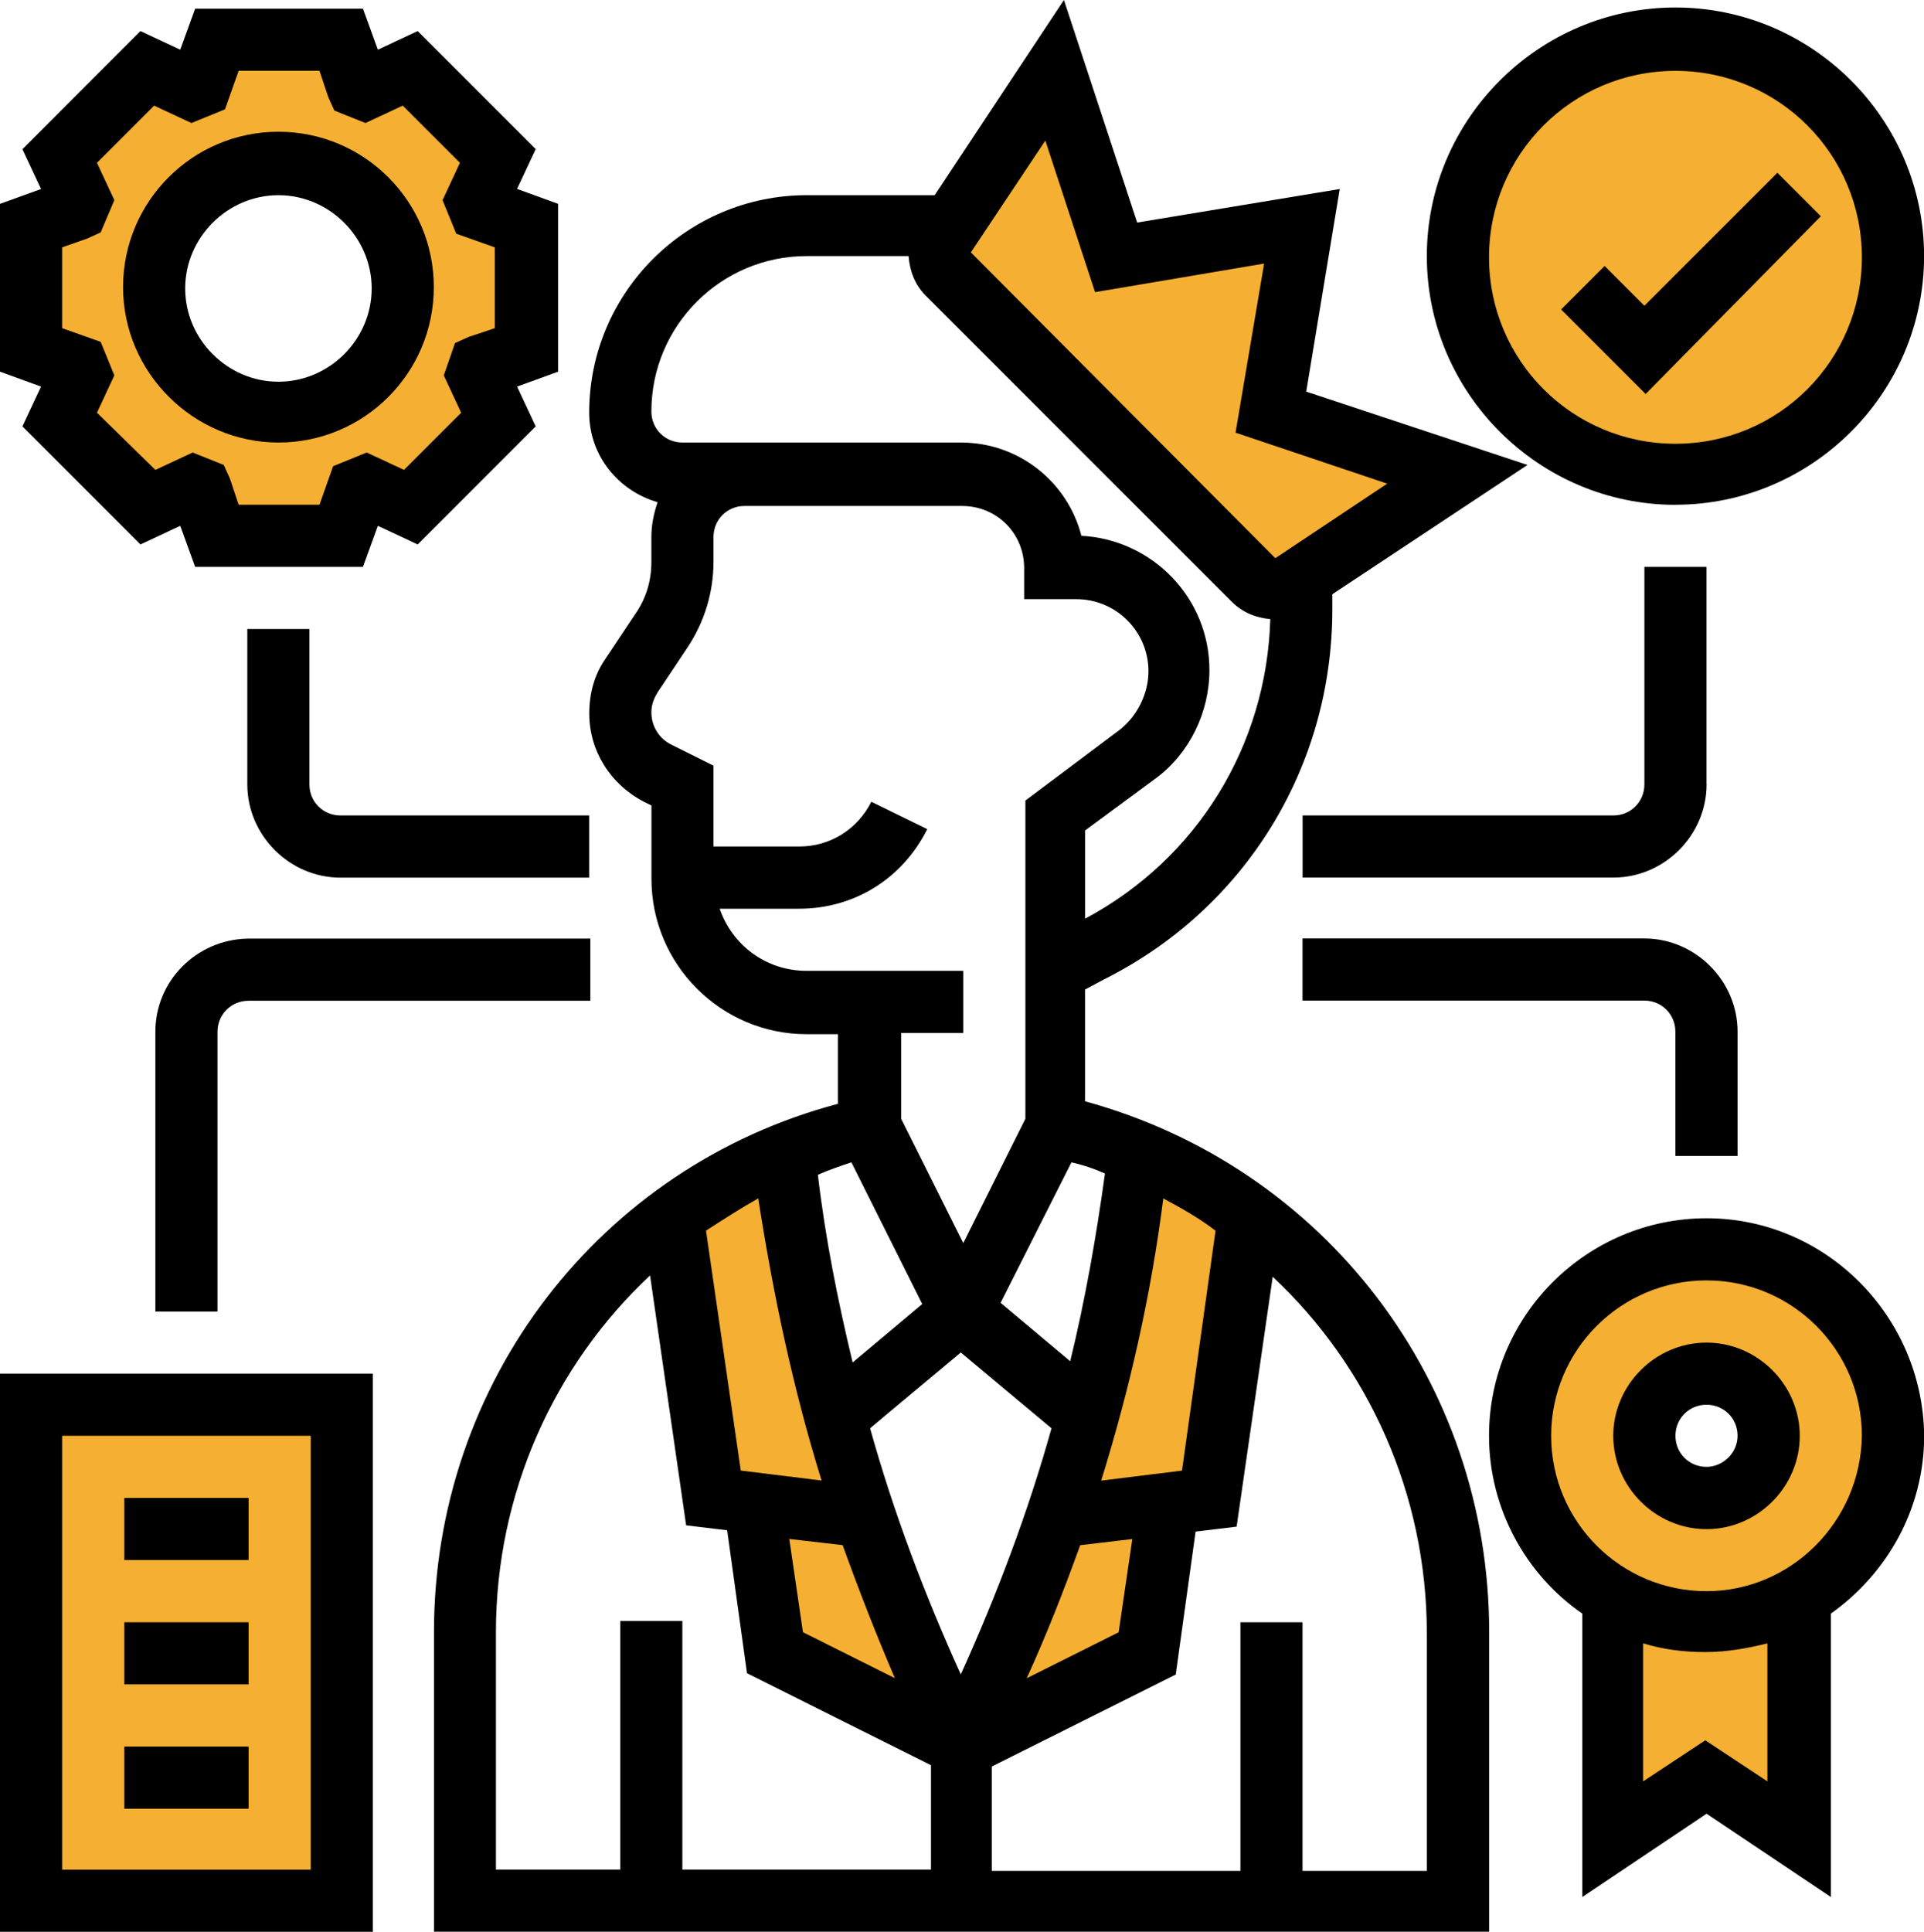 <?xml version="1.0" encoding="UTF-8"?><svg id="uuid-e3dd045c-7537-489d-8652-835b9b52eeb3" xmlns="http://www.w3.org/2000/svg" viewBox="0 0 249.03 250"><polygon points="85.42 158.3 92.99 192.73 98.13 192.73 102.32 216.54 122.27 225.23 111.16 195.79 100.55 151.38 85.42 158.3" style="fill:#f5af32; stroke-width:0px;"/><polygon points="146.56 148.97 136.74 196.27 127.57 225.23 148.01 216.54 151.38 195.79 157.5 190.96 162.48 156.21 146.56 148.97" style="fill:#f5af32; stroke-width:0px;"/><path d="M208.82,207.05l-.64,31.37,13.84-8.53,12.23,9.81-.16-33.94c-.16.16-10.62,7.72-25.26,1.29Z" style="fill:#f5af32; stroke-width:0px;"/><path d="M220.24,160.23c-13.67,0-24.61,11.1-24.61,24.94s11.1,24.94,24.61,24.94,24.61-11.1,24.61-24.94-10.94-24.94-24.61-24.94ZM221.04,194.34c-4.5,0-8.2-3.54-8.2-8.04s3.7-8.04,8.2-8.04,8.2,3.54,8.2,8.04-3.7,8.04-8.2,8.04Z" style="fill:#f5af32; stroke-width:0px;"/><rect x="5.79" y="182.92" width="36.84" height="62.58" style="fill:#f5af32; stroke-width:0px;"/><path d="M68.37,30.08l-6.76-3.54,2.09-8.2-8.85-9.97-9.01,1.93-2.25-4.99h-16.89l-2.09,6.11-6.27-3.06-10.46,11.26,2.41,6.76-6.44,3.38-.64,14.16,4.67,3.06-1.61,4.83,12.39,13.35,6.44-2.9,2.73,7.08,16.57,1.13,2.41-8.04,6.27,2.73,11.1-12.23-2.73-5.63,6.27-1.61.64-15.6ZM36.36,52.77c-8.37,0-15.12-7.08-15.12-15.77s6.76-15.77,15.12-15.77,15.12,7.08,15.12,15.77-6.92,15.77-15.12,15.77Z" style="fill:#f5af32; stroke-width:0px;"/><polygon points="119.21 32.18 165.38 76.74 187.26 62.1 164.41 54.38 168.6 28.96 144.63 32.01 136.1 8.37 119.21 32.18" style="fill:#f5af32; stroke-width:0px;"/><ellipse cx="217.34" cy="33.46" rx="28.8" ry="28.64" style="fill:#f5af32; stroke-width:0px;"/><path d="M140.44,142.54v-14.48l2.41-1.29c18.34-9.17,29.6-27.51,29.6-47.94v-1.93l25.26-16.73-28.64-9.49,4.34-26.22-26.22,4.34L137.71,0l-16.73,25.26h-16.57c-15.44,0-28.15,12.55-28.15,28.15,0,5.63,3.86,10.14,8.85,11.58-.48,1.45-.8,2.9-.8,4.5v3.22c0,2.41-.64,4.67-2.09,6.76l-3.86,5.79c-1.45,2.09-2.09,4.5-2.09,7.08,0,4.83,2.73,9.17,7.08,11.42l.97.48v9.49c0,11.1,9.01,20.11,20.11,20.11h4.02v9.01c-30.89,8.2-52.28,36.04-52.28,68.37v38.77h136.58v-38.77c0-32.34-21.24-60.17-52.28-68.69h0ZM124.36,175.03l11.74,9.81c-3.06,10.94-7.08,21.56-11.74,31.85-4.67-10.3-8.69-20.91-11.74-31.85.16-.16,11.74-9.81,11.74-9.81ZM106.34,191.6l-10.46-1.29-4.5-31.05c2.25-1.45,4.5-2.9,6.76-4.18,1.93,12.39,4.5,24.61,8.2,36.52h0ZM109.07,199.97c2.09,5.79,4.34,11.58,6.76,17.21l-11.9-5.95-1.77-12.07,6.92.8ZM139.8,199.97l6.76-.8-1.77,12.07-11.9,5.95c2.57-5.63,4.83-11.42,6.92-17.21h0ZM152.99,190.32l-10.46,1.29c3.7-11.9,6.44-23.97,8.04-36.52,2.41,1.29,4.67,2.57,6.76,4.18l-4.34,31.05ZM143.02,151.87c-1.13,8.2-2.57,16.41-4.5,24.29l-9.01-7.56,9.17-18.18c1.45.32,2.9.8,4.34,1.45h0ZM135.3,18.18l6.44,19.63,21.88-3.7-3.7,21.88,19.63,6.6-14.48,9.65-39.41-39.58,9.65-14.48h0ZM104.41,33.14h13.19c.16,1.93.8,3.7,2.25,5.15l39.58,39.58c1.45,1.45,3.22,2.09,4.99,2.25-.48,16.41-9.49,31.05-23.97,38.77v-11.42l9.17-6.76c4.34-3.22,6.92-8.53,6.92-14,0-9.33-7.4-16.89-16.57-17.37-1.77-6.92-8.04-12.07-15.6-12.07h-36.04c-2.25,0-4.02-1.77-4.02-4.02,0-11.1,9.01-20.11,20.11-20.11h0ZM104.41,125.64c-5.31,0-9.65-3.38-11.26-8.04h10.3c7.08,0,13.35-3.86,16.57-10.3l-7.24-3.54c-1.77,3.54-5.31,5.79-9.33,5.79h-11.1v-10.46l-5.47-2.73c-1.61-.8-2.57-2.41-2.57-4.18,0-.97.32-1.77.8-2.57l3.86-5.79c2.25-3.38,3.38-7.24,3.38-11.1v-3.22c0-2.25,1.77-4.02,4.02-4.02h28.15c4.5,0,8.04,3.54,8.04,8.04v4.02h6.76c5.15,0,9.33,4.18,9.33,9.33,0,2.9-1.45,5.79-3.7,7.56l-12.23,9.17v41.18l-8.04,16.09-8.04-16.09v-11.1h8.04v-8.04h-20.27ZM110.2,150.42l9.17,18.34-9.01,7.56c-1.93-8.04-3.54-16.09-4.5-24.29,1.45-.64,2.9-1.13,4.34-1.61h0ZM64.19,211.23c0-18.02,7.56-34.59,19.95-46.17l4.67,32.34,5.31.64,2.57,18.5,23.81,11.9v13.51h-32.18v-32.18h-8.04v32.18h-16.09c0,.16,0-30.73,0-30.73ZM184.68,242.12h-16.09v-32.18h-8.04v32.18h-32.18v-13.51l23.81-11.9,2.57-18.5,5.31-.64,4.67-32.34c12.39,11.58,19.95,28.15,19.95,46.17v30.73h0Z" style="fill:#000; stroke-width:0px;"/><path d="M0,250h48.26v-72.23H0s0,72.23,0,72.23ZM8.04,185.81h32.18v56.15H8.04s0-56.15,0-56.15Z" style="fill:#000; stroke-width:0px;"/><path d="M216.86,65.32c17.7,0,32.18-14.48,32.18-32.18S234.56.97,216.86.97s-32.18,14.48-32.18,32.18,14.48,32.18,32.18,32.18ZM216.86,9.17c13.35,0,24.13,10.78,24.13,24.13s-10.78,24.13-24.13,24.13-24.13-10.78-24.13-24.13,10.78-24.13,24.13-24.13Z" style="fill:#000; stroke-width:0px;"/><path d="M235.68,27.99l-5.63-5.63-17.21,17.21-5.15-5.15-5.63,5.63,10.94,10.94,22.68-23.01Z" style="fill:#000; stroke-width:0px;"/><path d="M2.9,55.18l15.28,15.28,5.15-2.41,1.93,5.31h21.72l1.93-5.31,5.15,2.41,15.28-15.28-2.41-5.15,5.31-1.93v-21.72l-5.31-1.93,2.41-5.15-15.28-15.28-5.15,2.41-1.93-5.31h-21.72l-1.93,5.31-5.15-2.41L2.9,19.31l2.41,5.15L0,26.38v21.72l5.31,1.93-2.41,5.15ZM8.04,32.01l3.22-1.13,1.77-.8,1.77-4.18-2.25-4.83,7.4-7.4,4.83,2.25,4.34-1.77,1.77-4.99h10.46l1.13,3.38.8,1.77,4.02,1.61,4.83-2.25,7.4,7.4-2.25,4.83,1.77,4.34,4.99,1.77v10.46l-3.38,1.13-1.77.8-1.45,4.18,2.25,4.83-7.4,7.4-4.83-2.25-4.34,1.77-1.77,4.99h-10.46l-1.13-3.38-.8-1.77-4.02-1.61-4.83,2.25-7.56-7.4,2.25-4.83-1.77-4.34-4.99-1.77v-10.46h0Z" style="fill:#000; stroke-width:0px;"/><path d="M36.04,57.27c11.1,0,20.11-9.01,20.11-20.11s-9.01-20.11-20.11-20.11-20.11,9.01-20.11,20.11,9.17,20.11,20.11,20.11ZM36.04,25.26c6.6,0,12.07,5.47,12.07,12.07s-5.47,12.07-12.07,12.07-12.07-5.47-12.07-12.07,5.47-12.07,12.07-12.07Z" style="fill:#000; stroke-width:0px;"/><path d="M220.88,173.75c-6.6,0-12.07,5.47-12.07,12.07s5.47,12.07,12.07,12.07,12.07-5.47,12.07-12.07-5.47-12.07-12.07-12.07ZM220.88,189.83c-2.25,0-4.02-1.77-4.02-4.02s1.77-4.02,4.02-4.02,4.02,1.77,4.02,4.02-1.93,4.02-4.02,4.02Z" style="fill:#000; stroke-width:0px;"/><path d="M220.88,157.66c-15.44,0-28.15,12.55-28.15,28.15,0,9.49,4.83,18.02,12.07,23.01v36.68l16.09-10.78,16.09,10.78v-36.68c7.24-5.15,12.07-13.51,12.07-23.01-.16-15.44-12.71-28.15-28.15-28.15ZM228.76,230.53l-8.04-5.31-8.04,5.31v-17.86c2.57.8,5.31,1.13,8.04,1.13s5.47-.48,8.04-1.13v17.86ZM220.88,205.92c-11.1,0-20.11-9.01-20.11-20.11s9.01-20.11,20.11-20.11,20.11,9.01,20.11,20.11c-.16,11.1-9.17,20.11-20.11,20.11Z" style="fill:#000; stroke-width:0px;"/><path d="M224.9,149.61v-16.09c0-6.6-5.47-12.07-12.07-12.07h-44.24v8.04h44.24c2.25,0,4.02,1.77,4.02,4.02v16.09h8.04Z" style="fill:#000; stroke-width:0px;"/><path d="M220.88,101.51v-28.15h-8.04v28.15c0,2.25-1.77,4.02-4.02,4.02h-40.22v8.04h40.22c6.6,0,12.07-5.47,12.07-12.07Z" style="fill:#000; stroke-width:0px;"/><path d="M20.11,133.53v36.2h8.04v-36.2c0-2.25,1.77-4.02,4.02-4.02h44.24v-8.04h-44.4c-6.6.16-11.9,5.47-11.9,12.07Z" style="fill:#000; stroke-width:0px;"/><path d="M76.25,105.53h-32.18c-2.25,0-4.02-1.77-4.02-4.02v-20.11h-8.04v20.11c0,6.6,5.47,12.07,12.07,12.07h32.18v-8.04Z" style="fill:#000; stroke-width:0px;"/><path d="M16.09,193.85h16.09v8.04h-16.09s0-8.04,0-8.04Z" style="fill:#000; stroke-width:0px;"/><path d="M16.09,209.94h16.09v8.04h-16.09s0-8.04,0-8.04Z" style="fill:#000; stroke-width:0px;"/><path d="M16.09,226.03h16.09v8.04h-16.09s0-8.04,0-8.04Z" style="fill:#000; stroke-width:0px;"/></svg>